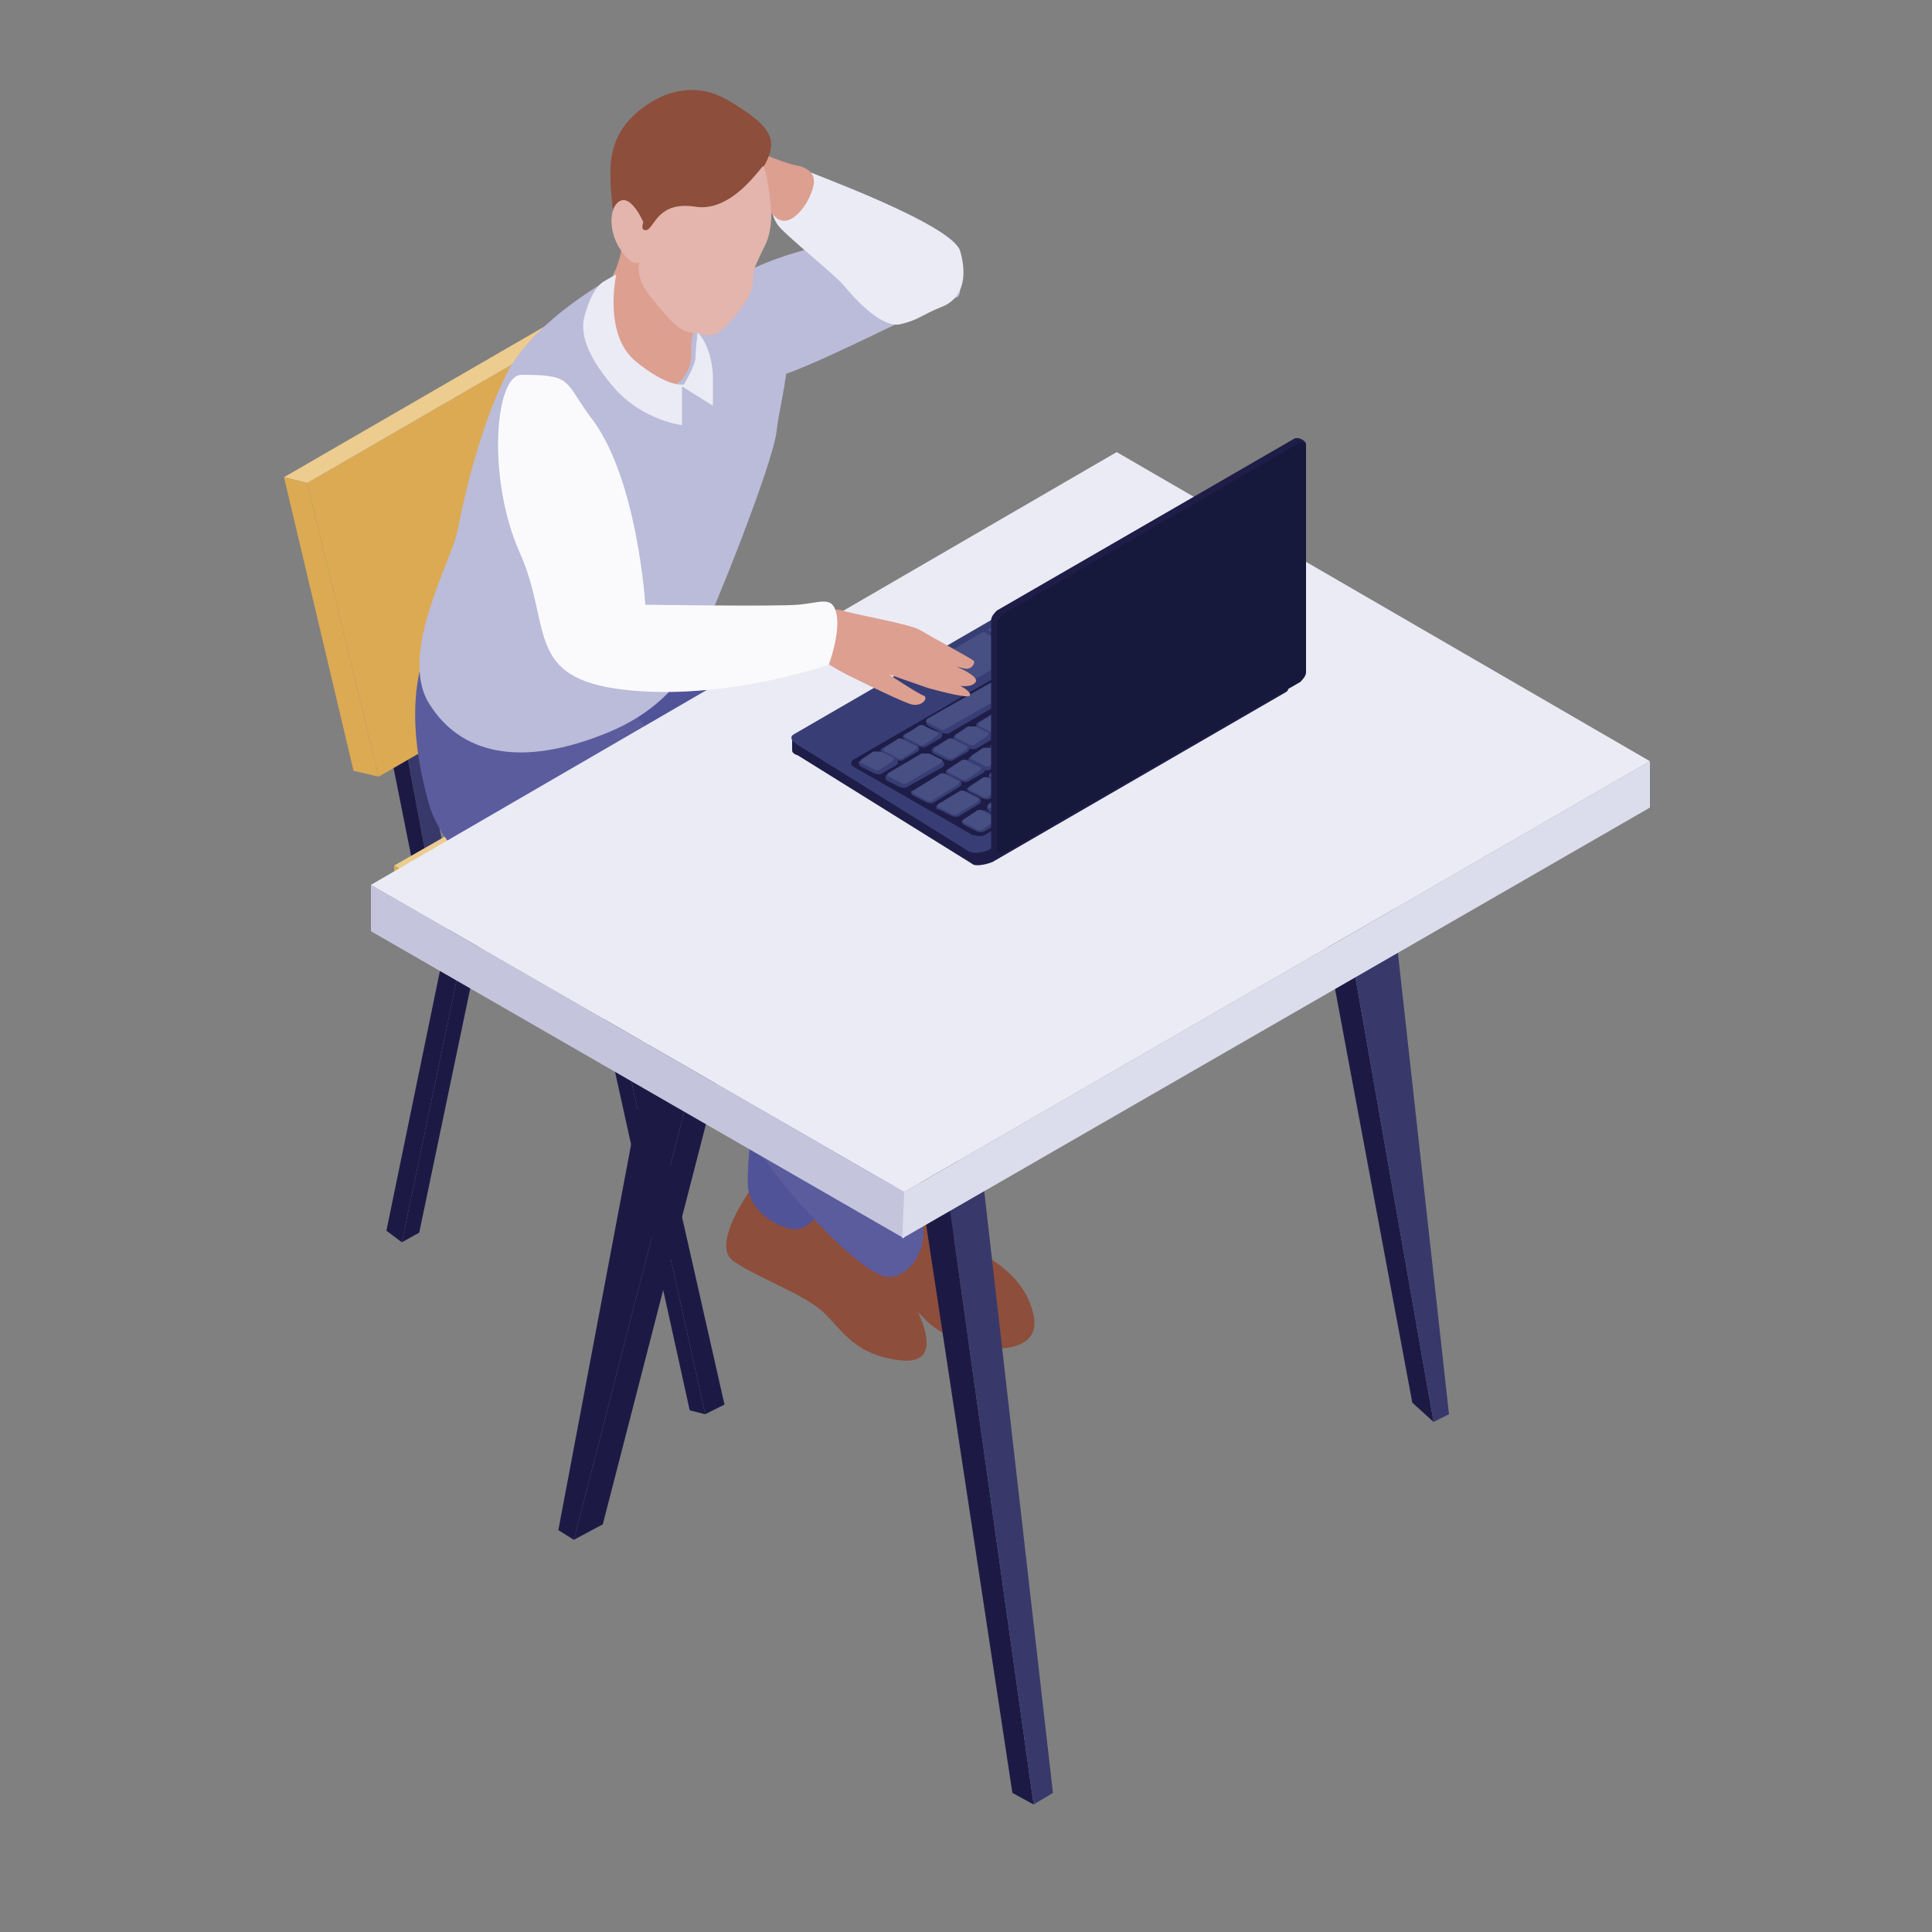 <?xml version="1.0" encoding="utf-8"?>
<!-- Generator: Adobe Illustrator 23.1.1, SVG Export Plug-In . SVG Version: 6.00 Build 0)  -->
<svg version="1.1" id="Capa_1" xmlns="http://www.w3.org/2000/svg" xmlns:xlink="http://www.w3.org/1999/xlink" x="0px" y="0px"
	 viewBox="0 0 100 100" style="enable-background:new 0 0 100 100;" xml:space="preserve">
<rect x="0" y="0" width="100" height="100" fill="#808080" stroke="none"/>
<style type="text/css">
	.st0{fill:#38396A;}
	.st1{fill:#371D16;}
	.st2{fill:#1C1A45;}
	.st3{fill:#361C15;}
	.st4{fill:#DCAA53;}
	.st5{fill:#ECCC8F;}
	.st6{fill:#8E4E3C;}
	.st7{fill:#515399;}
	.st8{fill:#BBBBDA;}
	.st9{fill:#5B5C9E;}
	.st10{fill:#EBEBF5;}
	.st11{fill:#DC9F90;}
	.st12{fill:#E3B5AC;}
	.st13{fill:#C4C4DC;}
	.st14{fill:#DCDDEC;}
	.st15{fill:#1E1D48;}
	.st16{fill:#383E75;}
	.st17{fill:#474F83;}
	.st18{fill:#16193B;}
	.st19{fill:#FAFAFD;}
</style>
<g>
	<g>
		<g>
			<g id="Axo_Extrusion_00000165223647939571146690000004759586787644653732_">
				<g id="Axo_Surface_x2A__00000042000872034528793690000002370998705895548857_">
					<polygon id="Axo_panel_00000039847232438112642320000002022808194272903828_" class="st0" points="22.2,45.1 21,38.7 
						21.8,38.2 23.1,44.6 					"/>
					<polygon id="Axo_panel_00000170244819936391533550000005382974547867600814_" class="st1" points="21,38.7 20.1,38.4 21,37.9 
						21.8,38.2 					"/>
				</g>
				<polygon id="Axo_base_00000140004068673120364710000003468567321144119197_" class="st2" points="22.2,45.1 21.4,44.9 
					20.1,38.4 21,38.7 				"/>
			</g>
			<g id="Axo_Extrusion_00000044888720692436304880000011747699033927574192_">
				<g id="Axo_Surface_x2A__00000178887470918447077880000007427156155503221693_">
					<polygon id="Axo_panel_00000040575596136585826610000011291519011105382305_" class="st0" points="31.7,39.6 30.5,33.2 
						31.3,32.7 32.5,39.1 					"/>
					<polygon id="Axo_panel_00000023277349332007243790000007038332979234728106_" class="st1" points="30.5,33.2 29.6,32.9 
						30.5,32.4 31.3,32.7 					"/>
				</g>
				<polygon id="Axo_base_00000154392091054587155030000014562464265942312840_" class="st2" points="31.7,39.6 30.8,39.4 
					29.6,32.9 30.5,33.2 				"/>
			</g>
			<g id="Axo_Projection_00000171711315157577729270000017991904758661104549_">
				<g id="Axo_Extrusion_00000098181245068290642400000001785837816084659863_">
					<polygon id="Axo_panel_00000152968699112302017350000013560667995224777151_" class="st2" points="20.8,64.3 24.1,48.5 25,48 
						21.7,63.8 					"/>
					<g id="Axo_Surface_x2A__00000091699540543587597820000003298449230572637842_">
						<polygon id="Axo_panel_00000114758490994793798110000001781501519348464548_" class="st2" points="36.5,73.2 31.8,52 
							32.7,51.5 37.5,72.7 						"/>
						<polygon id="Axo_panel_00000103962847893404634200000003081172231098741154_" class="st3" points="31.8,52 23.4,47.2 
							24.3,46.6 32.7,51.5 						"/>
					</g>
					<polygon id="Axo_base_00000102538261837195984200000017856617447156684683_" class="st2" points="36.5,73.2 35.7,73 31.2,52.6 
						24.1,48.5 20.8,64.3 20,63.7 23.4,47.2 31.8,52 					"/>
				</g>
				<g id="Axo_Extrusion_00000013192317141518963840000016294462017653047477_">
					<polygon id="Axo_panel_00000065775480306438401590000006159787032992523707_" class="st2" points="34,56.7 37.3,40.9 
						38.2,40.4 34.9,56.2 					"/>
					<g id="Axo_Surface_x2A__00000116228751508273476670000007876186801487142283_">
						<polygon id="Axo_panel_00000178175523982975975340000008842348651032576162_" class="st2" points="49.8,65.6 45,44.4 
							45.9,43.9 50.7,65 						"/>
						<polygon id="Axo_panel_00000183954108242622531000000002509483723276579202_" class="st3" points="45,44.4 36.6,39.5 37.5,39 
							45.9,43.9 						"/>
					</g>
					<polygon id="Axo_base_00000147188235172197882070000005810447163756221354_" class="st2" points="49.8,65.6 49,65.4 44.4,45 
						37.3,40.9 34,56.7 33.2,56 36.6,39.5 45,44.4 					"/>
				</g>
			</g>
			<g id="Axo_Extrusion_00000149357830694313290850000012500955025929696923_">
				<g id="Axo_Surface_x2A__00000118375743479292081400000005215960472345408418_">
					<polygon id="Axo_panel_00000072978560090980916520000016058208563456766592_" class="st4" points="19.6,40.2 15.9,25 
						29.9,16.9 33.6,32.1 					"/>
					<polygon id="Axo_panel_00000025419896171326589940000002856919932361599930_" class="st5" points="15.9,25 14.7,24.7 
						28.7,16.6 29.9,16.9 					"/>
				</g>
				<polygon id="Axo_base_00000102545859399159888380000003916011834327476405_" class="st4" points="19.6,40.2 18.3,39.9 
					14.7,24.7 15.9,25 				"/>
			</g>
			<g id="Axo_Extrusion_00000110460708950258619510000008052999470583999632_">
				<g id="Axo_Surface_x2A__00000004534413300697810290000015821478212651836321_">
					<polygon id="Axo_panel_00000082328660201728209340000004618358972453161352_" class="st4" points="36.1,55.4 36.1,53.9 
						50.1,45.9 50.1,47.3 					"/>
					<polygon id="Axo_panel_00000075132967453587229780000004447861532419872168_" class="st5" points="36.1,53.9 20.4,44.8 
						34.4,36.8 50.1,45.9 					"/>
				</g>
				<polygon id="Axo_base_00000176748018354455679690000009908900249440397445_" class="st4" points="36.1,55.4 20.4,46.3 
					20.4,44.8 36.1,53.9 				"/>
			</g>
			<g>
				<g>
					<g>
						<path class="st6" d="M38.9,61.5c0,0-2.2,3-0.9,3.8c1.3,0.9,3.7,1.7,4.7,2.7c1,1,1.6,2.1,3.8,2.4c2.2,0.3,1.5-1.7,0.6-3.3
							c-1-1.6-3.7-4.4-3.9-5.6C42.9,60.3,40.1,59.2,38.9,61.5z"/>
						<path class="st7" d="M35.1,42.2l8.3,3.7c-2.4,4.2-4.7,10.5-4.7,15.3c0,1.2,1,2.1,2.2,2.4c1.3,0.3,2-1.8,2.6-3
							c1.6-3.4,3.7-6.9,5.2-10.3c0.8-1.8,1.7-3.8,1.5-5.7c-0.3-2.7-2.5-4.7-4.5-6.4c-2.2-1.9-4.5-3.9-7.1-5.2
							C35.9,31.7,30,30,28.4,34C26.8,38.1,32.2,40.9,35.1,42.2z"/>
					</g>
					<path class="st6" d="M46.8,62.3c0,0,1.7,1.4,3.5,2.3c1.8,0.9,2.9,2,3.2,3.5c0.3,1.4-1,1.7-1.9,1.7c-0.8,0-2.8-0.5-3.7-1.5
						c-0.9-1-3.5-2.8-3.5-3.4C44.4,64.4,46.8,62.3,46.8,62.3z"/>
					<path class="st8" d="M37.5,17c0,0-1.4-0.5,0.3-2.3c1.7-1.8,9.2-3,10.3-2.7c1.1,0.4,2,3.3,1.4,3.4c-0.6,0-8.5,4.2-9.5,4.1
						C39,19.3,37.5,17,37.5,17z"/>
					<path class="st9" d="M30.6,34.2c0,0,1.6,1.8,3.4,4.2c2.5,3.1,5.6,7.2,6.3,8.9c1.2,3,4.8,13.6,6.6,14.8c1.8,1.2,0.6,4-0.9,4
						s-7.2-6-8.8-10.3l-1.6-4.3c0,0-11.9-4.5-13.4-9.9c-1.5-5.3-0.4-8.5,1.2-10.1S29.5,32.9,30.6,34.2z"/>
					<path class="st10" d="M39.8,9c-0.2,0.4,0,2.1,0.5,2.7c0.5,0.6,3,2.6,3.4,3.1c0.4,0.5,1.8,2.1,2.8,2c1-0.2,1.2-0.5,2.2-0.9
						c1.1-0.4,1.4-1.5,1-2.9c-0.4-1.4-7.9-4.1-8.3-4.3C40.9,8.5,39.9,8.6,39.8,9z"/>
					<path class="st8" d="M31.1,14.7c-0.1,0.1-3.8,2.2-5,4.9c-1.3,2.7-2.1,6.2-2.4,7.8c-0.3,1.6-3.1,6.4-1.5,9s4.7,3.4,9.3,1.5
						c4.6-1.9,5-5.7,5.1-5.7c0.1,0,3.4-8.1,3.6-9.9c0.2-1.8,1.2-4.7,0-6.2C39,14.5,34.1,12.4,31.1,14.7z"/>
					<path class="st11" d="M38.7,7.6c-1.1-0.9-0.8-1.1-1.3-1.6c-0.6-0.5-1.3-1.3-1.3-1.3s0.6,1.5,0.3,2.4c-0.3,0.9-1.9,1.2-0.6,1.8
						c1.3,0.5,2,0.4,2,0.4s1.7,1.3,2.3,1.9c0.6,0.6,1.3-0.1,1.7-0.8c0.4-0.8,0.6-1.5-0.4-1.8C40.3,8.4,38.7,7.6,38.7,7.6z"/>
					<path class="st6" d="M33.2,12.7c0,0-1.2,0-1.5-2c-0.2-2-0.2-3.1,0.7-4.3c1-1.2,3.1-2.5,5.3-1.2c2.2,1.3,2.6,2,1.9,3.3
						c-0.8,1.3-0.9,2.4-0.9,2.4s-1.5,1.5-1.8,1.6c-0.4,0.1-2.6,0.6-2.6,0.6L33.2,12.7z"/>
					<path class="st11" d="M32.3,12c0,0-0.1,1.7-0.8,2.6c-0.7,0.9-1.4,2,0.1,3.6c1.5,1.6,3.2,2.3,3.8,1.3c0.7-1,0.1-1.3,0.6-2.7
						s0.5-1.6,0.5-1.6L32.3,12z"/>
					<path class="st12" d="M33.3,11.5c0,0-0.6-1.4-1.2-1.1c-0.6,0.3-0.6,1.6,0,2.5c0.6,0.9,0.9,0.7,1,0.7c0,0-0.3,0.7,0.6,1.8
						c0.9,1.1,1.4,1.7,2,1.8c0.6,0.1,0.9,0.2,1.3,0.1c0.4-0.1,1.3-1.2,1.6-1.7c0.4-0.5,0.4-1.3,0.4-1.5c0-0.2,0.5-1.2,0.6-1.4
						s0.4-0.9,0.3-2c-0.1-1.1-0.3-2.1-0.4-2.1S37.9,11,36,10.7c-1.9-0.3-2.1,1-2.5,1.2C33.1,12,33.3,11.5,33.3,11.5z"/>
				</g>
				<path class="st10" d="M30.2,16.6c0,0,0.3-1.5,1-2l0.7-0.4c0,0-0.7,3.1,1,4.5c1.7,1.4,2.5,1.2,2.5,1.2s0.6-1,0.6-1.4
					c0-0.4,0.1-1.2,0.1-1.2l0-0.1c0,0,0.7,0.6,0.8,2.2c0,1.7,0,1.6,0,1.6L35.3,20l0,2c0,0-1.9-0.2-3.4-1.8
					C30.4,18.5,30.1,17.4,30.2,16.6z"/>
			</g>
		</g>
		<g>
			<g id="Axo_Extrusion_00000003094800009614031980000016895312819772943796_">
				<g id="Axo_Surface_x2A__00000103977120051495720120000014766699302471873959_">
					<polygon id="Axo_panel_00000100362522805047341110000009876661657460840888_" class="st2" points="29.7,79.7 36.3,54.1 
						37.8,53.3 31.2,78.9 					"/>
					<polygon id="Axo_panel_00000170992493500345712720000005613602150470188452_" class="st6" points="36.3,54.1 33.4,52.4 
						34.9,51.6 37.8,53.3 					"/>
				</g>
				<polygon id="Axo_base_00000055688754099225017560000011782171885681072525_" class="st2" points="29.7,79.7 28.9,79.2 
					33.9,52.7 36.3,54.1 				"/>
			</g>
			<polygon class="st2" points="49,61.4 53.5,93.4 52.4,92.8 47.5,60.5 			"/>
			<polygon class="st2" points="68.7,42.3 74.2,73.6 73.1,72.6 67.2,41 			"/>
			<polygon class="st0" points="54.5,92.8 50.8,60.4 49,61.4 53.5,93.4 			"/>
			<polygon class="st0" points="75,73.2 71.4,40.7 68.7,42.3 74.2,73.6 			"/>
			<g id="Axo_Extrusion_00000129180972012236354110000012870395767721695630_">
				<g id="Axo_Surface_x2A__00000074440792136021469640000017137431348728430480_">
					<polygon id="Axo_panel_00000021112866762845620010000001694693536860094101_" class="st13" points="19.2,45.8 46.8,61.7 
						46.8,64.1 19.2,48.2 					"/>
					<polygon id="Axo_panel_00000124878034019831664130000016908729517530612113_" class="st14" points="46.8,61.7 85.4,39.4 
						85.4,41.8 46.7,64.1 					"/>
				</g>
				<polygon id="Axo_base_00000116228985590430188970000011191047379965284025_" class="st10" points="19.2,45.8 57.8,23.4 
					85.4,39.4 46.8,61.7 				"/>
			</g>
		</g>
		<g>
			<path class="st15" d="M41,38.3h0.8l14.5-8.4c0.2-0.1,0.6-0.1,0.8,0l8.8,5.1h0.8v0.5c0,0.1,0,0.2-0.1,0.3l-15.2,8.8
				c-0.2,0.1-0.9,0.3-1.1,0.1l-9-5.6C41,39,41,38.9,41,38.8C41,38.8,41,38.3,41,38.3z"/>
			<g>
				<path class="st16" d="M51.3,43.9l15.2-8.8c0.2-0.1,0.2-0.3-0.1-0.5l-9.3-5.4c-0.2-0.1-0.6-0.2-0.8,0l-15.2,8.8
					c-0.2,0.1-0.2,0.3,0.1,0.5l9,5.6C50.5,44.2,51.1,44.1,51.3,43.9z"/>
				<path class="st15" d="M51,43.2l14-8.1c0.2-0.1,0.2-0.3,0-0.4l-6.1-3.5c-0.2-0.1-0.5-0.1-0.7,0l-14,8.1c-0.2,0.1-0.2,0.3,0,0.4
					l6.1,3.5C50.6,43.3,50.9,43.3,51,43.2z"/>
			</g>
			<g>
				<polygon class="st17" points="50.4,35.2 52.8,33.8 50.9,32.7 48.5,34.1 				"/>
				<path class="st17" d="M53.1,33.6l0.7-0.4c0.2-0.1,0.2-0.3-0.1-0.4l-1.1-0.6c-0.2-0.1-0.6-0.1-0.8,0l-0.7,0.4L53.1,33.6z"/>
				<path class="st17" d="M50.1,35.3l-0.7,0.4c-0.2,0.1-0.5,0.1-0.8,0l-1.1-0.6c-0.2-0.1-0.3-0.3-0.1-0.4l0.7-0.4L50.1,35.3z"/>
			</g>
			<g>
				<g>
					<path class="st16" d="M49.9,42.7l0.6,0.3c0.2,0.1,0.4,0.1,0.5,0l0.7-0.4c0.1-0.1,0.1-0.2,0-0.3L51.1,42c-0.2-0.1-0.4-0.1-0.5,0
						l-0.7,0.4C49.7,42.5,49.8,42.6,49.9,42.7z"/>
					<path class="st16" d="M51.2,42l0.6,0.3c0.2,0.1,0.4,0.1,0.5,0l0.7-0.4c0.1-0.1,0.1-0.2,0-0.3l-0.6-0.3c-0.2-0.1-0.4-0.1-0.5,0
						l-0.7,0.4C51,41.7,51.1,41.9,51.2,42z"/>
					<path class="st16" d="M52.5,41.2l0.6,0.3c0.2,0.1,0.4,0.1,0.5,0l0.7-0.4c0.1-0.1,0.1-0.2,0-0.3l-0.6-0.3
						c-0.2-0.1-0.4-0.1-0.5,0l-0.7,0.4C52.3,41,52.4,41.1,52.5,41.2z"/>
					<path class="st16" d="M53.8,40.4l0.6,0.3c0.2,0.1,0.4,0.1,0.5,0l0.7-0.4c0.1-0.1,0.1-0.2,0-0.3L55,39.8c-0.2-0.1-0.4-0.1-0.5,0
						l-0.7,0.4C53.7,40.2,53.7,40.4,53.8,40.4z"/>
					<path class="st16" d="M55.1,39.7l0.6,0.3c0.2,0.1,0.4,0.1,0.5,0l0.7-0.4c0.1-0.1,0.1-0.2,0-0.3L56.3,39c-0.2-0.1-0.4-0.1-0.5,0
						l-0.7,0.4C55,39.5,55,39.6,55.1,39.7z"/>
					<path class="st16" d="M56.4,38.9l0.6,0.3c0.2,0.1,0.4,0.1,0.5,0l0.7-0.4c0.1-0.1,0.1-0.2,0-0.3l-0.6-0.3
						c-0.2-0.1-0.4-0.1-0.5,0l-0.7,0.4C56.3,38.7,56.3,38.8,56.4,38.9z"/>
					<path class="st16" d="M57.7,38.2l0.6,0.3c0.2,0.1,0.4,0.1,0.5,0l0.7-0.4c0.1-0.1,0.1-0.2,0-0.3l-0.6-0.3
						c-0.2-0.1-0.4-0.1-0.5,0l-0.7,0.4C57.6,38,57.6,38.1,57.7,38.2z"/>
					<path class="st16" d="M59.1,37.4l0.6,0.3c0.2,0.1,0.4,0.1,0.5,0l0.7-0.4c0.1-0.1,0.1-0.2,0-0.3l-0.6-0.3
						c-0.2-0.1-0.4-0.1-0.5,0L59,37.1C58.9,37.2,58.9,37.3,59.1,37.4z"/>
					<path class="st16" d="M60.4,36.7l0.6,0.3c0.2,0.1,0.4,0.1,0.5,0l0.7-0.4c0.1-0.1,0.1-0.2,0-0.3L61.5,36c-0.2-0.1-0.4-0.1-0.5,0
						l-0.7,0.4C60.2,36.4,60.2,36.6,60.4,36.7z"/>
					<path class="st16" d="M61.7,35.9l0.6,0.3c0.2,0.1,0.4,0.1,0.5,0l0.7-0.4c0.1-0.1,0.1-0.2,0-0.3l-0.6-0.3
						c-0.2-0.1-0.4-0.1-0.5,0l-0.7,0.4C61.5,35.7,61.5,35.8,61.7,35.9z"/>
					<path class="st16" d="M63,35.2l0.6,0.3c0.2,0.1,0.4,0.1,0.5,0l0.7-0.4c0.1-0.1,0.1-0.2,0-0.3l-0.6-0.3c-0.2-0.1-0.4-0.1-0.5,0
						l-0.7,0.4C62.8,34.9,62.8,35.1,63,35.2z"/>
					<path class="st16" d="M48.6,41.9l0.6,0.3c0.2,0.1,0.4,0.1,0.5,0l1-0.6c0.1-0.1,0.1-0.2,0-0.3L50.1,41c-0.2-0.1-0.4-0.1-0.5,0
						l-1,0.6C48.4,41.7,48.4,41.9,48.6,41.9z"/>
					<path class="st16" d="M50.2,41l0.6,0.3c0.2,0.1,0.4,0.1,0.5,0l0.7-0.4c0.1-0.1,0.1-0.2,0-0.3l-0.6-0.3c-0.2-0.1-0.4-0.1-0.5,0
						l-0.7,0.4C50,40.8,50,40.9,50.2,41z"/>
					<path class="st16" d="M51.3,40.4l0.6,0.3c0.2,0.1,0.4,0.1,0.5,0l0.7-0.4c0.1-0.1,0.1-0.2,0-0.3l-0.6-0.3
						c-0.2-0.1-0.4-0.1-0.5,0L51.3,40C51.1,40.1,51.2,40.3,51.3,40.4z"/>
					<path class="st16" d="M52.5,39.7L53,40c0.2,0.1,0.4,0.1,0.5,0l0.7-0.4c0.1-0.1,0.1-0.2,0-0.3L53.6,39c-0.2-0.1-0.4-0.1-0.5,0
						l-0.7,0.4C52.3,39.5,52.3,39.6,52.5,39.7z"/>
					<path class="st16" d="M53.6,39l0.6,0.3c0.2,0.1,0.4,0.1,0.5,0l0.7-0.4c0.1-0.1,0.1-0.2,0-0.3l-0.6-0.3c-0.2-0.1-0.4-0.1-0.5,0
						l-0.7,0.4C53.5,38.8,53.5,38.9,53.6,39z"/>
					<path class="st16" d="M54.8,38.4l0.6,0.3c0.2,0.1,0.4,0.1,0.5,0l0.7-0.4c0.1-0.1,0.1-0.2,0-0.3l-0.6-0.3
						c-0.2-0.1-0.4-0.1-0.5,0l-0.7,0.4C54.6,38.1,54.6,38.3,54.8,38.4z"/>
					<path class="st16" d="M55.9,37.7l0.6,0.3c0.2,0.1,0.4,0.1,0.5,0l0.7-0.4c0.1-0.1,0.1-0.2,0-0.3L57.1,37c-0.2-0.1-0.4-0.1-0.5,0
						l-0.7,0.4C55.8,37.5,55.8,37.6,55.9,37.7z"/>
					<path class="st16" d="M57.1,37l0.6,0.3c0.2,0.1,0.4,0.1,0.5,0l0.7-0.4c0.1-0.1,0.1-0.2,0-0.3l-0.6-0.3c-0.2-0.1-0.4-0.1-0.5,0
						l-0.7,0.4C56.9,36.8,56.9,36.9,57.1,37z"/>
					<path class="st16" d="M58.3,36.4l0.6,0.3c0.2,0.1,0.4,0.1,0.5,0l0.7-0.4c0.1-0.1,0.1-0.2,0-0.3l-0.6-0.3
						c-0.2-0.1-0.4-0.1-0.5,0l-0.7,0.4C58.1,36.1,58.1,36.3,58.3,36.4z"/>
					<path class="st16" d="M59.4,35.7L60,36c0.2,0.1,0.4,0.1,0.5,0l0.7-0.4c0.1-0.1,0.1-0.2,0-0.3L60.6,35c-0.2-0.1-0.4-0.1-0.5,0
						l-0.7,0.4C59.2,35.5,59.2,35.6,59.4,35.7z"/>
					<path class="st16" d="M60.6,35l0.6,0.3c0.2,0.1,0.4,0.1,0.5,0l0.7-0.4c0.1-0.1,0.1-0.2,0-0.3l-0.6-0.3c-0.2-0.1-0.4-0.1-0.5,0
						l-0.7,0.4C60.4,34.8,60.4,34.9,60.6,35z"/>
					<path class="st16" d="M49.1,40.1l0.6,0.3c0.2,0.1,0.4,0.1,0.5,0l0.7-0.4c0.1-0.1,0.1-0.2,0-0.3l-0.6-0.3
						c-0.2-0.1-0.4-0.1-0.5,0l-0.7,0.4C48.9,39.9,48.9,40,49.1,40.1z"/>
					<path class="st16" d="M50.2,39.5l0.6,0.3c0.2,0.1,0.4,0.1,0.5,0l0.7-0.4c0.1-0.1,0.1-0.2,0-0.3l-0.6-0.3
						c-0.2-0.1-0.4-0.1-0.5,0l-0.7,0.4C50.1,39.2,50.1,39.4,50.2,39.5z"/>
					<path class="st16" d="M51.4,38.8l0.6,0.3c0.2,0.1,0.4,0.1,0.5,0l0.7-0.4c0.1-0.1,0.1-0.2,0-0.3l-0.6-0.3
						c-0.2-0.1-0.4-0.1-0.5,0l-0.7,0.4C51.2,38.6,51.2,38.7,51.4,38.8z"/>
					<path class="st16" d="M52.5,38.1l0.6,0.3c0.2,0.1,0.4,0.1,0.5,0l0.7-0.4c0.1-0.1,0.1-0.2,0-0.3l-0.6-0.3
						c-0.2-0.1-0.4-0.1-0.5,0l-0.7,0.4C52.4,37.9,52.4,38,52.5,38.1z"/>
					<path class="st16" d="M53.7,37.5l0.6,0.3c0.2,0.1,0.4,0.1,0.5,0l0.7-0.4c0.1-0.1,0.1-0.2,0-0.3l-0.6-0.3
						c-0.2-0.1-0.4-0.1-0.5,0l-0.7,0.4C53.5,37.2,53.5,37.4,53.7,37.5z"/>
					<path class="st16" d="M54.8,36.8l0.6,0.3c0.2,0.1,0.4,0.1,0.5,0l0.7-0.4c0.1-0.1,0.1-0.2,0-0.3L56,36.1c-0.2-0.1-0.4-0.1-0.5,0
						l-0.7,0.4C54.6,36.6,54.7,36.7,54.8,36.8z"/>
					<path class="st16" d="M56,36.1l0.6,0.3c0.2,0.1,0.4,0.1,0.5,0l0.7-0.4c0.1-0.1,0.1-0.2,0-0.3l-0.6-0.3c-0.2-0.1-0.4-0.1-0.5,0
						l-0.7,0.4C55.8,35.9,55.8,36.1,56,36.1z"/>
					<path class="st16" d="M57.1,35.5l0.6,0.3c0.2,0.1,0.4,0.1,0.5,0l0.7-0.4c0.1-0.1,0.1-0.2,0-0.3l-0.6-0.3
						c-0.2-0.1-0.4-0.1-0.5,0l-0.7,0.4C56.9,35.3,57,35.4,57.1,35.5z"/>
					<path class="st16" d="M48.3,39l0.6,0.3c0.2,0.1,0.4,0.1,0.5,0l0.7-0.4c0.1-0.1,0.1-0.2,0-0.3l-0.6-0.3c-0.2-0.1-0.4-0.1-0.5,0
						l-0.7,0.4C48.2,38.8,48.2,38.9,48.3,39z"/>
					<path class="st16" d="M49.5,38.4l0.6,0.3c0.2,0.1,0.4,0.1,0.5,0l0.7-0.4c0.1-0.1,0.1-0.2,0-0.3l-0.6-0.3
						c-0.2-0.1-0.4-0.1-0.5,0L49.5,38C49.3,38.1,49.3,38.3,49.5,38.4z"/>
					<path class="st16" d="M50.6,37.7l0.6,0.3c0.2,0.1,0.4,0.1,0.5,0l0.7-0.4c0.1-0.1,0.1-0.2,0-0.3L51.8,37c-0.2-0.1-0.4-0.1-0.5,0
						l-0.7,0.4C50.5,37.5,50.5,37.6,50.6,37.7z"/>
					<path class="st16" d="M44.6,39.7l0.6,0.3c0.2,0.1,0.4,0.1,0.5,0l0.7-0.4c0.1-0.1,0.1-0.2,0-0.3L45.7,39c-0.2-0.1-0.4-0.1-0.5,0
						l-0.7,0.4C44.4,39.4,44.4,39.6,44.6,39.7z"/>
					<path class="st16" d="M45.7,39l0.6,0.3c0.2,0.1,0.4,0.1,0.5,0l0.7-0.4c0.1-0.1,0.1-0.2,0-0.3l-0.6-0.3c-0.2-0.1-0.4-0.1-0.5,0
						l-0.7,0.4C45.5,38.8,45.6,38.9,45.7,39z"/>
					<path class="st16" d="M46.9,38.3l0.6,0.3c0.2,0.1,0.4,0.1,0.5,0l0.7-0.4c0.1-0.1,0.1-0.2,0-0.3L48,37.7c-0.2-0.1-0.4-0.1-0.5,0
						L46.8,38C46.7,38.1,46.7,38.2,46.9,38.3z"/>
					<path class="st16" d="M55.4,33.4l0.6,0.3c0.2,0.1,0.4,0.1,0.5,0l0.7-0.4c0.1-0.1,0.1-0.2,0-0.3l-0.6-0.3
						c-0.2-0.1-0.4-0.1-0.5,0l-0.7,0.4C55.2,33.2,55.2,33.3,55.4,33.4z"/>
					<path class="st16" d="M56.5,32.8l0.6,0.3c0.2,0.1,0.4,0.1,0.5,0l0.7-0.4c0.1-0.1,0.1-0.2,0-0.3l-0.6-0.3
						c-0.2-0.1-0.4-0.1-0.5,0l-0.7,0.4C56.3,32.5,56.4,32.7,56.5,32.8z"/>
					<path class="st16" d="M57.7,32.1l0.6,0.3c0.2,0.1,0.4,0.1,0.5,0l0.7-0.4c0.1-0.1,0.1-0.2,0-0.3l-0.6-0.3
						c-0.2-0.1-0.4-0.1-0.5,0l-0.7,0.4C57.5,31.9,57.5,32,57.7,32.1z"/>
					<path class="st16" d="M51.8,37l0.6,0.3c0.2,0.1,0.4,0.1,0.5,0l0.7-0.4c0.1-0.1,0.1-0.2,0-0.3l-0.6-0.3c-0.2-0.1-0.4-0.1-0.5,0
						l-0.7,0.4C51.6,36.8,51.6,36.9,51.8,37z"/>
					<path class="st16" d="M52.9,36.4l0.6,0.3c0.2,0.1,0.4,0.1,0.5,0l0.7-0.4c0.1-0.1,0.1-0.2,0-0.3l-0.6-0.3
						c-0.2-0.1-0.4-0.1-0.5,0l-0.7,0.4C52.7,36.1,52.8,36.3,52.9,36.4z"/>
					<path class="st16" d="M54.1,35.7l0.6,0.3c0.2,0.1,0.4,0.1,0.5,0l0.7-0.4c0.1-0.1,0.1-0.2,0-0.3L55.2,35c-0.2-0.1-0.4-0.1-0.5,0
						L54,35.4C53.9,35.5,53.9,35.6,54.1,35.7z"/>
					<path class="st16" d="M55.2,35l0.6,0.3c0.2,0.1,0.4,0.1,0.5,0L57,35c0.1-0.1,0.1-0.2,0-0.3l-0.6-0.3c-0.2-0.1-0.4-0.1-0.5,0
						l-0.7,0.4C55,34.8,55.1,35,55.2,35z"/>
					<path class="st16" d="M56.4,34.4l0.6,0.3c0.2,0.1,0.4,0.1,0.5,0l0.7-0.4c0.1-0.1,0.1-0.2,0-0.3l-0.6-0.3
						c-0.2-0.1-0.4-0.1-0.5,0l-0.7,0.4C56.2,34.2,56.2,34.3,56.4,34.4z"/>
					<path class="st16" d="M58.3,34.8l0.6,0.3c0.2,0.1,0.4,0.1,0.5,0l0.7-0.4c0.1-0.1,0.1-0.2,0-0.3l-0.6-0.3
						c-0.2-0.1-0.4-0.1-0.5,0l-0.7,0.4C58.1,34.6,58.1,34.7,58.3,34.8z"/>
					<path class="st16" d="M61.6,34.4l0.6,0.3c0.2,0.1,0.4,0.1,0.5,0l0.7-0.4c0.1-0.1,0.1-0.2,0-0.3l-0.6-0.3
						c-0.2-0.1-0.4-0.1-0.5,0l-0.7,0.4C61.5,34.2,61.5,34.3,61.6,34.4z"/>
					<path class="st16" d="M47.3,41.2l0.6,0.3c0.2,0.1,0.4,0.1,0.5,0l1.3-0.8c0.1-0.1,0.1-0.2,0-0.3l-0.6-0.3
						c-0.2-0.1-0.4-0.1-0.5,0l-1.3,0.8C47.1,40.9,47.1,41.1,47.3,41.2z"/>
					<path class="st16" d="M57.6,33.7l0.6,0.3c0.2,0.1,0.4,0.1,0.5,0l2.1-1.2c0.1-0.1,0.1-0.2,0-0.3l-0.6-0.3
						c-0.2-0.1-0.4-0.1-0.5,0l-2.1,1.2C57.4,33.5,57.4,33.6,57.6,33.7z"/>
					<path class="st16" d="M48.1,37.6l0.6,0.3c0.2,0.1,0.4,0.1,0.5,0l6.7-3.9c0.1-0.1,0.1-0.2,0-0.3l-0.6-0.3
						c-0.2-0.1-0.4-0.1-0.5,0l-6.7,3.9C47.9,37.4,47.9,37.5,48.1,37.6z"/>
					<path class="st16" d="M45.9,40.4l0.6,0.3c0.2,0.1,0.4,0.1,0.5,0l1.8-1c0.1-0.1,0.1-0.2,0-0.3l-0.6-0.3c-0.2-0.1-0.4-0.1-0.5,0
						l-1.8,1C45.8,40.2,45.8,40.3,45.9,40.4z"/>
					<path class="st16" d="M59.4,34.2l0.6,0.3c0.2,0.1,0.4,0.1,0.5,0l1.6-0.9c0.1-0.1,0.1-0.2,0-0.3L61.5,33c-0.2-0.1-0.4-0.1-0.5,0
						l-1.6,0.9C59.2,33.9,59.3,34.1,59.4,34.2z"/>
				</g>
				<g>
					<path class="st17" d="M50.5,42l-0.6,0.4c-0.1,0.1-0.1,0.2,0,0.2l0.6,0.3c0.1,0.1,0.3,0.1,0.4,0l0.6-0.4c0.1-0.1,0.1-0.2,0-0.2
						L50.9,42C50.8,41.9,50.6,41.9,50.5,42z"/>
					<path class="st17" d="M51.8,41.2l-0.6,0.4c-0.1,0.1-0.1,0.2,0,0.2l0.6,0.3c0.1,0.1,0.3,0.1,0.4,0l0.6-0.4
						c0.1-0.1,0.1-0.2,0-0.2l-0.6-0.3C52.1,41.2,51.9,41.2,51.8,41.2z"/>
					<path class="st17" d="M53.2,40.5l-0.6,0.4c-0.1,0.1-0.1,0.2,0,0.2l0.6,0.3c0.1,0.1,0.3,0.1,0.4,0l0.6-0.4
						c0.1-0.1,0.1-0.2,0-0.2l-0.6-0.3C53.4,40.4,53.3,40.4,53.2,40.5z"/>
					<path class="st17" d="M54.5,39.7l-0.6,0.4c-0.1,0.1-0.1,0.2,0,0.2l0.6,0.3c0.1,0.1,0.3,0.1,0.4,0l0.6-0.4
						c0.1-0.1,0.1-0.2,0-0.2l-0.6-0.3C54.7,39.7,54.6,39.7,54.5,39.7z"/>
					<path class="st17" d="M55.8,39l-0.6,0.4c-0.1,0.1-0.1,0.2,0,0.2l0.6,0.3c0.1,0.1,0.3,0.1,0.4,0l0.6-0.4c0.1-0.1,0.1-0.2,0-0.2
						L56.2,39C56,38.9,55.9,38.9,55.8,39z"/>
					<path class="st17" d="M57.1,38.2l-0.6,0.4c-0.1,0.1-0.1,0.2,0,0.2l0.6,0.3c0.1,0.1,0.3,0.1,0.4,0l0.6-0.4
						c0.1-0.1,0.1-0.2,0-0.2l-0.6-0.3C57.4,38.2,57.2,38.1,57.1,38.2z"/>
					<path class="st17" d="M58.4,37.5l-0.6,0.4c-0.1,0.1-0.1,0.2,0,0.2l0.6,0.3c0.1,0.1,0.3,0.1,0.4,0l0.6-0.4
						c0.1-0.1,0.1-0.2,0-0.2l-0.6-0.3C58.7,37.4,58.5,37.4,58.4,37.5z"/>
					<path class="st17" d="M59.7,36.7L59,37.1c-0.1,0.1-0.1,0.2,0,0.2l0.6,0.3c0.1,0.1,0.3,0.1,0.4,0l0.6-0.4c0.1-0.1,0.1-0.2,0-0.2
						l-0.6-0.3C60,36.6,59.8,36.6,59.7,36.7z"/>
					<path class="st17" d="M61,35.9l-0.6,0.4c-0.1,0.1-0.1,0.2,0,0.2l0.6,0.3c0.1,0.1,0.3,0.1,0.4,0l0.6-0.4c0.1-0.1,0.1-0.2,0-0.2
						L61.4,36C61.3,35.9,61.1,35.9,61,35.9z"/>
					<path class="st17" d="M62.3,35.2l-0.6,0.4c-0.1,0.1-0.1,0.2,0,0.2l0.6,0.3c0.1,0.1,0.3,0.1,0.4,0l0.6-0.4
						c0.1-0.1,0.1-0.2,0-0.2l-0.6-0.3C62.6,35.1,62.4,35.1,62.3,35.2z"/>
					<path class="st17" d="M63.6,34.4L63,34.8c-0.1,0.1-0.1,0.2,0,0.2l0.6,0.3c0.1,0.1,0.3,0.1,0.4,0l0.6-0.4c0.1-0.1,0.1-0.2,0-0.2
						L64,34.5C63.9,34.4,63.7,34.4,63.6,34.4z"/>
					<path class="st17" d="M49.6,41l-1,0.6c-0.1,0.1-0.1,0.2,0,0.2l0.6,0.3c0.1,0.1,0.3,0.1,0.4,0l1-0.6c0.1-0.1,0.1-0.2,0-0.2
						L50,41C49.9,40.9,49.7,40.9,49.6,41z"/>
					<path class="st17" d="M50.8,40.3l-0.6,0.4c-0.1,0.1-0.1,0.2,0,0.2l0.6,0.3c0.1,0.1,0.3,0.1,0.4,0l0.6-0.4
						c0.1-0.1,0.1-0.2,0-0.2l-0.6-0.3C51.1,40.2,50.9,40.2,50.8,40.3z"/>
					<path class="st17" d="M51.9,39.6L51.3,40c-0.1,0.1-0.1,0.2,0,0.2l0.6,0.3c0.1,0.1,0.3,0.1,0.4,0l0.6-0.4c0.1-0.1,0.1-0.2,0-0.2
						l-0.6-0.3C52.2,39.6,52.1,39.6,51.9,39.6z"/>
					<path class="st17" d="M53.1,39l-0.6,0.4c-0.1,0.1-0.1,0.2,0,0.2l0.6,0.3c0.1,0.1,0.3,0.1,0.4,0l0.6-0.4c0.1-0.1,0.1-0.2,0-0.2
						L53.5,39C53.4,38.9,53.2,38.9,53.1,39z"/>
					<path class="st17" d="M54.3,38.3l-0.6,0.4c-0.1,0.1-0.1,0.2,0,0.2l0.6,0.3c0.1,0.1,0.3,0.1,0.4,0l0.6-0.4
						c0.1-0.1,0.1-0.2,0-0.2l-0.6-0.3C54.5,38.2,54.4,38.2,54.3,38.3z"/>
					<path class="st17" d="M55.4,37.6L54.8,38c-0.1,0.1-0.1,0.2,0,0.2l0.6,0.3c0.1,0.1,0.3,0.1,0.4,0l0.6-0.4c0.1-0.1,0.1-0.2,0-0.2
						l-0.6-0.3C55.7,37.6,55.5,37.6,55.4,37.6z"/>
					<path class="st17" d="M56.6,37l-0.6,0.4c-0.1,0.1-0.1,0.2,0,0.2l0.6,0.3c0.1,0.1,0.3,0.1,0.4,0l0.6-0.4c0.1-0.1,0.1-0.2,0-0.2
						L57,37C56.8,36.9,56.7,36.9,56.6,37z"/>
					<path class="st17" d="M57.7,36.3l-0.6,0.4c-0.1,0.1-0.1,0.2,0,0.2l0.6,0.3c0.1,0.1,0.3,0.1,0.4,0l0.6-0.4
						c0.1-0.1,0.1-0.2,0-0.2l-0.6-0.3C58,36.2,57.8,36.2,57.7,36.3z"/>
					<path class="st17" d="M58.9,35.6L58.2,36c-0.1,0.1-0.1,0.2,0,0.2l0.6,0.3c0.1,0.1,0.3,0.1,0.4,0l0.6-0.4c0.1-0.1,0.1-0.2,0-0.2
						l-0.6-0.3C59.2,35.6,59,35.6,58.9,35.6z"/>
					<path class="st17" d="M60,35l-0.6,0.4c-0.1,0.1-0.1,0.2,0,0.2l0.6,0.3c0.1,0.1,0.3,0.1,0.4,0l0.6-0.4c0.1-0.1,0.1-0.2,0-0.2
						L60.4,35C60.3,34.9,60.1,34.9,60,35z"/>
					<path class="st17" d="M61.2,34.3l-0.6,0.4c-0.1,0.1-0.1,0.2,0,0.2l0.6,0.3c0.1,0.1,0.3,0.1,0.4,0l0.6-0.4
						c0.1-0.1,0.1-0.2,0-0.2l-0.6-0.3C61.5,34.2,61.3,34.2,61.2,34.3z"/>
					<path class="st17" d="M49.7,39.4l-0.6,0.4c-0.1,0.1-0.1,0.2,0,0.2l0.6,0.3c0.1,0.1,0.3,0.1,0.4,0l0.6-0.4
						c0.1-0.1,0.1-0.2,0-0.2l-0.6-0.3C50,39.3,49.8,39.3,49.7,39.4z"/>
					<path class="st17" d="M50.9,38.7l-0.6,0.4c-0.1,0.1-0.1,0.2,0,0.2l0.6,0.3c0.1,0.1,0.3,0.1,0.4,0l0.6-0.4
						c0.1-0.1,0.1-0.2,0-0.2l-0.6-0.3C51.2,38.7,51,38.7,50.9,38.7z"/>
					<path class="st17" d="M52,38.1l-0.6,0.4c-0.1,0.1-0.1,0.2,0,0.2L52,39c0.1,0.1,0.3,0.1,0.4,0l0.6-0.4c0.1-0.1,0.1-0.2,0-0.2
						l-0.6-0.3C52.3,38,52.1,38,52,38.1z"/>
					<path class="st17" d="M53.2,37.4l-0.6,0.4c-0.1,0.1-0.1,0.2,0,0.2l0.6,0.3c0.1,0.1,0.3,0.1,0.4,0l0.6-0.4
						c0.1-0.1,0.1-0.2,0-0.2l-0.6-0.3C53.4,37.3,53.3,37.3,53.2,37.4z"/>
					<path class="st17" d="M54.3,36.7l-0.6,0.4c-0.1,0.1-0.1,0.2,0,0.2l0.6,0.3c0.1,0.1,0.3,0.1,0.4,0l0.6-0.4
						c0.1-0.1,0.1-0.2,0-0.2l-0.6-0.3C54.6,36.7,54.4,36.7,54.3,36.7z"/>
					<path class="st17" d="M55.5,36.1l-0.6,0.4c-0.1,0.1-0.1,0.2,0,0.2l0.6,0.3c0.1,0.1,0.3,0.1,0.4,0l0.6-0.4
						c0.1-0.1,0.1-0.2,0-0.2l-0.6-0.3C55.7,36,55.6,36,55.5,36.1z"/>
					<path class="st17" d="M56.6,35.4L56,35.8c-0.1,0.1-0.1,0.2,0,0.2l0.6,0.3c0.1,0.1,0.3,0.1,0.4,0l0.6-0.4c0.1-0.1,0.1-0.2,0-0.2
						L57,35.4C56.9,35.4,56.7,35.4,56.6,35.4z"/>
					<path class="st17" d="M57.7,34.7l-0.6,0.4c-0.1,0.1-0.1,0.2,0,0.2l0.6,0.3c0.1,0.1,0.3,0.1,0.4,0l0.6-0.4
						c0.1-0.1,0.1-0.2,0-0.2l-0.6-0.3C58,34.7,57.8,34.7,57.7,34.7z"/>
					<path class="st17" d="M49,38.3l-0.6,0.4c-0.1,0.1-0.1,0.2,0,0.2l0.6,0.3c0.1,0.1,0.3,0.1,0.4,0l0.6-0.4c0.1-0.1,0.1-0.2,0-0.2
						l-0.6-0.3C49.3,38.2,49.1,38.2,49,38.3z"/>
					<path class="st17" d="M50.1,37.6L49.5,38c-0.1,0.1-0.1,0.2,0,0.2l0.6,0.3c0.1,0.1,0.3,0.1,0.4,0l0.6-0.4c0.1-0.1,0.1-0.2,0-0.2
						l-0.6-0.3C50.4,37.6,50.2,37.6,50.1,37.6z"/>
					<path class="st17" d="M51.3,37l-0.6,0.4c-0.1,0.1-0.1,0.2,0,0.2l0.6,0.3c0.1,0.1,0.3,0.1,0.4,0l0.6-0.4c0.1-0.1,0.1-0.2,0-0.2
						L51.7,37C51.5,36.9,51.4,36.9,51.3,37z"/>
					<path class="st17" d="M45.2,38.9l-0.6,0.4c-0.1,0.1-0.1,0.2,0,0.2l0.6,0.3c0.1,0.1,0.3,0.1,0.4,0l0.6-0.4
						c0.1-0.1,0.1-0.2,0-0.2l-0.6-0.3C45.5,38.9,45.3,38.9,45.2,38.9z"/>
					<path class="st17" d="M46.4,38.3l-0.6,0.4c-0.1,0.1-0.1,0.2,0,0.2l0.6,0.3c0.1,0.1,0.3,0.1,0.4,0l0.6-0.4
						c0.1-0.1,0.1-0.2,0-0.2l-0.6-0.3C46.6,38.2,46.5,38.2,46.4,38.3z"/>
					<path class="st17" d="M47.5,37.6L46.9,38c-0.1,0.1-0.1,0.2,0,0.2l0.6,0.3c0.1,0.1,0.3,0.1,0.4,0l0.6-0.4c0.1-0.1,0.1-0.2,0-0.2
						l-0.6-0.3C47.8,37.5,47.6,37.5,47.5,37.6z"/>
					<g>
						<path class="st17" d="M56,32.7l-0.6,0.4c-0.1,0.1-0.1,0.2,0,0.2l0.6,0.3c0.1,0.1,0.3,0.1,0.4,0l0.6-0.4c0.1-0.1,0.1-0.2,0-0.2
							l-0.6-0.3C56.3,32.6,56.1,32.6,56,32.7z"/>
						<path class="st17" d="M57.1,32l-0.6,0.4c-0.1,0.1-0.1,0.2,0,0.2l0.6,0.3c0.1,0.1,0.3,0.1,0.4,0l0.6-0.4c0.1-0.1,0.1-0.2,0-0.2
							L57.5,32C57.4,32,57.2,32,57.1,32z"/>
						<path class="st17" d="M58.3,31.4l-0.6,0.4c-0.1,0.1-0.1,0.2,0,0.2l0.6,0.3c0.1,0.1,0.3,0.1,0.4,0l0.6-0.4
							c0.1-0.1,0.1-0.2,0-0.2l-0.6-0.3C58.6,31.3,58.4,31.3,58.3,31.4z"/>
					</g>
					<path class="st17" d="M52.4,36.3l-0.6,0.4c-0.1,0.1-0.1,0.2,0,0.2l0.6,0.3c0.1,0.1,0.3,0.1,0.4,0l0.6-0.4
						c0.1-0.1,0.1-0.2,0-0.2l-0.6-0.3C52.7,36.2,52.5,36.2,52.4,36.3z"/>
					<path class="st17" d="M53.6,35.6L52.9,36c-0.1,0.1-0.1,0.2,0,0.2l0.6,0.3c0.1,0.1,0.3,0.1,0.4,0l0.6-0.4c0.1-0.1,0.1-0.2,0-0.2
						L54,35.7C53.8,35.6,53.7,35.6,53.6,35.6z"/>
					<path class="st17" d="M54.7,35l-0.6,0.4c-0.1,0.1-0.1,0.2,0,0.2l0.6,0.3c0.1,0.1,0.3,0.1,0.4,0l0.6-0.4c0.1-0.1,0.1-0.2,0-0.2
						L55.1,35C55,34.9,54.8,34.9,54.7,35z"/>
					<path class="st17" d="M55.8,34.3l-0.6,0.4c-0.1,0.1-0.1,0.2,0,0.2l0.6,0.3c0.1,0.1,0.3,0.1,0.4,0l0.6-0.4
						c0.1-0.1,0.1-0.2,0-0.2l-0.6-0.3C56.1,34.3,55.9,34.3,55.8,34.3z"/>
					<path class="st17" d="M57,33.7L56.3,34c-0.1,0.1-0.1,0.2,0,0.2l0.6,0.3c0.1,0.1,0.3,0.1,0.4,0l0.6-0.4c0.1-0.1,0.1-0.2,0-0.2
						l-0.6-0.3C57.3,33.6,57.1,33.6,57,33.7z"/>
					<path class="st17" d="M58.9,34.1l-0.6,0.4c-0.1,0.1-0.1,0.2,0,0.2l0.6,0.3c0.1,0.1,0.3,0.1,0.4,0l0.6-0.4
						c0.1-0.1,0.1-0.2,0-0.2l-0.6-0.3C59.2,34,59,34,58.9,34.1z"/>
					<path class="st17" d="M62.3,33.7L61.6,34c-0.1,0.1-0.1,0.2,0,0.2l0.6,0.3c0.1,0.1,0.3,0.1,0.4,0l0.6-0.4c0.1-0.1,0.1-0.2,0-0.2
						l-0.6-0.3C62.5,33.6,62.4,33.6,62.3,33.7z"/>
					<path class="st17" d="M48.6,40.1l-1.3,0.8c-0.1,0.1-0.1,0.2,0,0.2l0.6,0.3c0.1,0.1,0.3,0.1,0.4,0l1.3-0.8
						c0.1-0.1,0.1-0.2,0-0.2L49,40.1C48.8,40,48.7,40,48.6,40.1z"/>
					<path class="st17" d="M59.6,32.1l-2.1,1.2c-0.1,0.1-0.1,0.2,0,0.2l0.6,0.3c0.1,0.1,0.3,0.1,0.4,0l2.1-1.2
						c0.1-0.1,0.1-0.2,0-0.2L60,32.2C59.9,32.1,59.7,32.1,59.6,32.1z"/>
					<path class="st17" d="M54.7,33.4l-6.7,3.8c-0.1,0.1-0.1,0.2,0,0.2l0.6,0.3c0.1,0.1,0.3,0.1,0.4,0l6.7-3.8
						c0.1-0.1,0.1-0.2,0-0.2l-0.6-0.3C55,33.4,54.8,33.4,54.7,33.4z"/>
					<path class="st17" d="M47.7,39l-1.7,1c-0.1,0.1-0.1,0.2,0,0.2l0.6,0.3c0.1,0.1,0.3,0.1,0.4,0l1.7-1c0.1-0.1,0.1-0.2,0-0.2
						l-0.6-0.3C47.9,39,47.8,39,47.7,39z"/>
					<path class="st17" d="M60.9,32.9l-1.5,0.9c-0.1,0.1-0.1,0.2,0,0.2l0.6,0.3c0.1,0.1,0.3,0.1,0.4,0l1.5-0.9
						c0.1-0.1,0.1-0.2,0-0.2l-0.6-0.3C61.2,32.9,61,32.8,60.9,32.9z"/>
				</g>
			</g>
			<g>
				<path class="st15" d="M51.8,44.2L67,35c0.1-0.1,0.3-0.3,0.3-0.5l0.3-11.5c0-0.2-0.4-0.4-0.6-0.3l-15.4,8.9
					c-0.1,0.1-0.3,0.3-0.3,0.5v11.7C51.3,44,51.7,44.3,51.8,44.2z"/>
				<path class="st18" d="M51.9,44.2l15.4-8.9c0.1-0.1,0.3-0.3,0.3-0.5V23.1c0-0.2-0.1-0.2-0.3-0.2l-15.4,8.9
					c-0.1,0.1-0.3,0.3-0.3,0.5V44C51.7,44.2,51.8,44.2,51.9,44.2z"/>
			</g>
		</g>
	</g>
	<path class="st11" d="M41.7,31.9c0.1,0,1.4-0.5,1.9-0.3c0.6,0.2,3.5,0.7,4,1c0.5,0.3,2.7,1.5,2.8,1.6s-0.1,0.5-0.5,0.4l-0.4-0.1
		c0,0,1.2,0.5,1,0.8c-0.2,0.3-0.8,0.2-0.8,0.2s0.6,0.3,0.5,0.5c-0.1,0.2-2.2-0.4-2.2-0.4l-2-0.7c0,0,1.5,1,1.8,1.1
		c0.3,0.1-0.1,0.7-0.8,0.4c-0.8-0.3-3-1.4-3.2-1.5c-0.2-0.1-2.3-1.2-2.3-1.9C41.3,32.4,41.7,31.9,41.7,31.9z"/>
	<path class="st19" d="M27,19.4c-1.4,0-1.8,5.4-0.1,9.2c1.7,3.8,0.2,6.5,5.4,7.1c5.2,0.6,10.6-1.3,10.6-1.3s0.6-1.6,0.4-2.6
		c-0.2-1-0.8-0.6-2-0.5c-1.2,0.1-7.9,0-7.9,0s-0.4-6.7-2.9-9.8C29.2,19.7,29.6,19.4,27,19.4z"/>
</g>
</svg>
